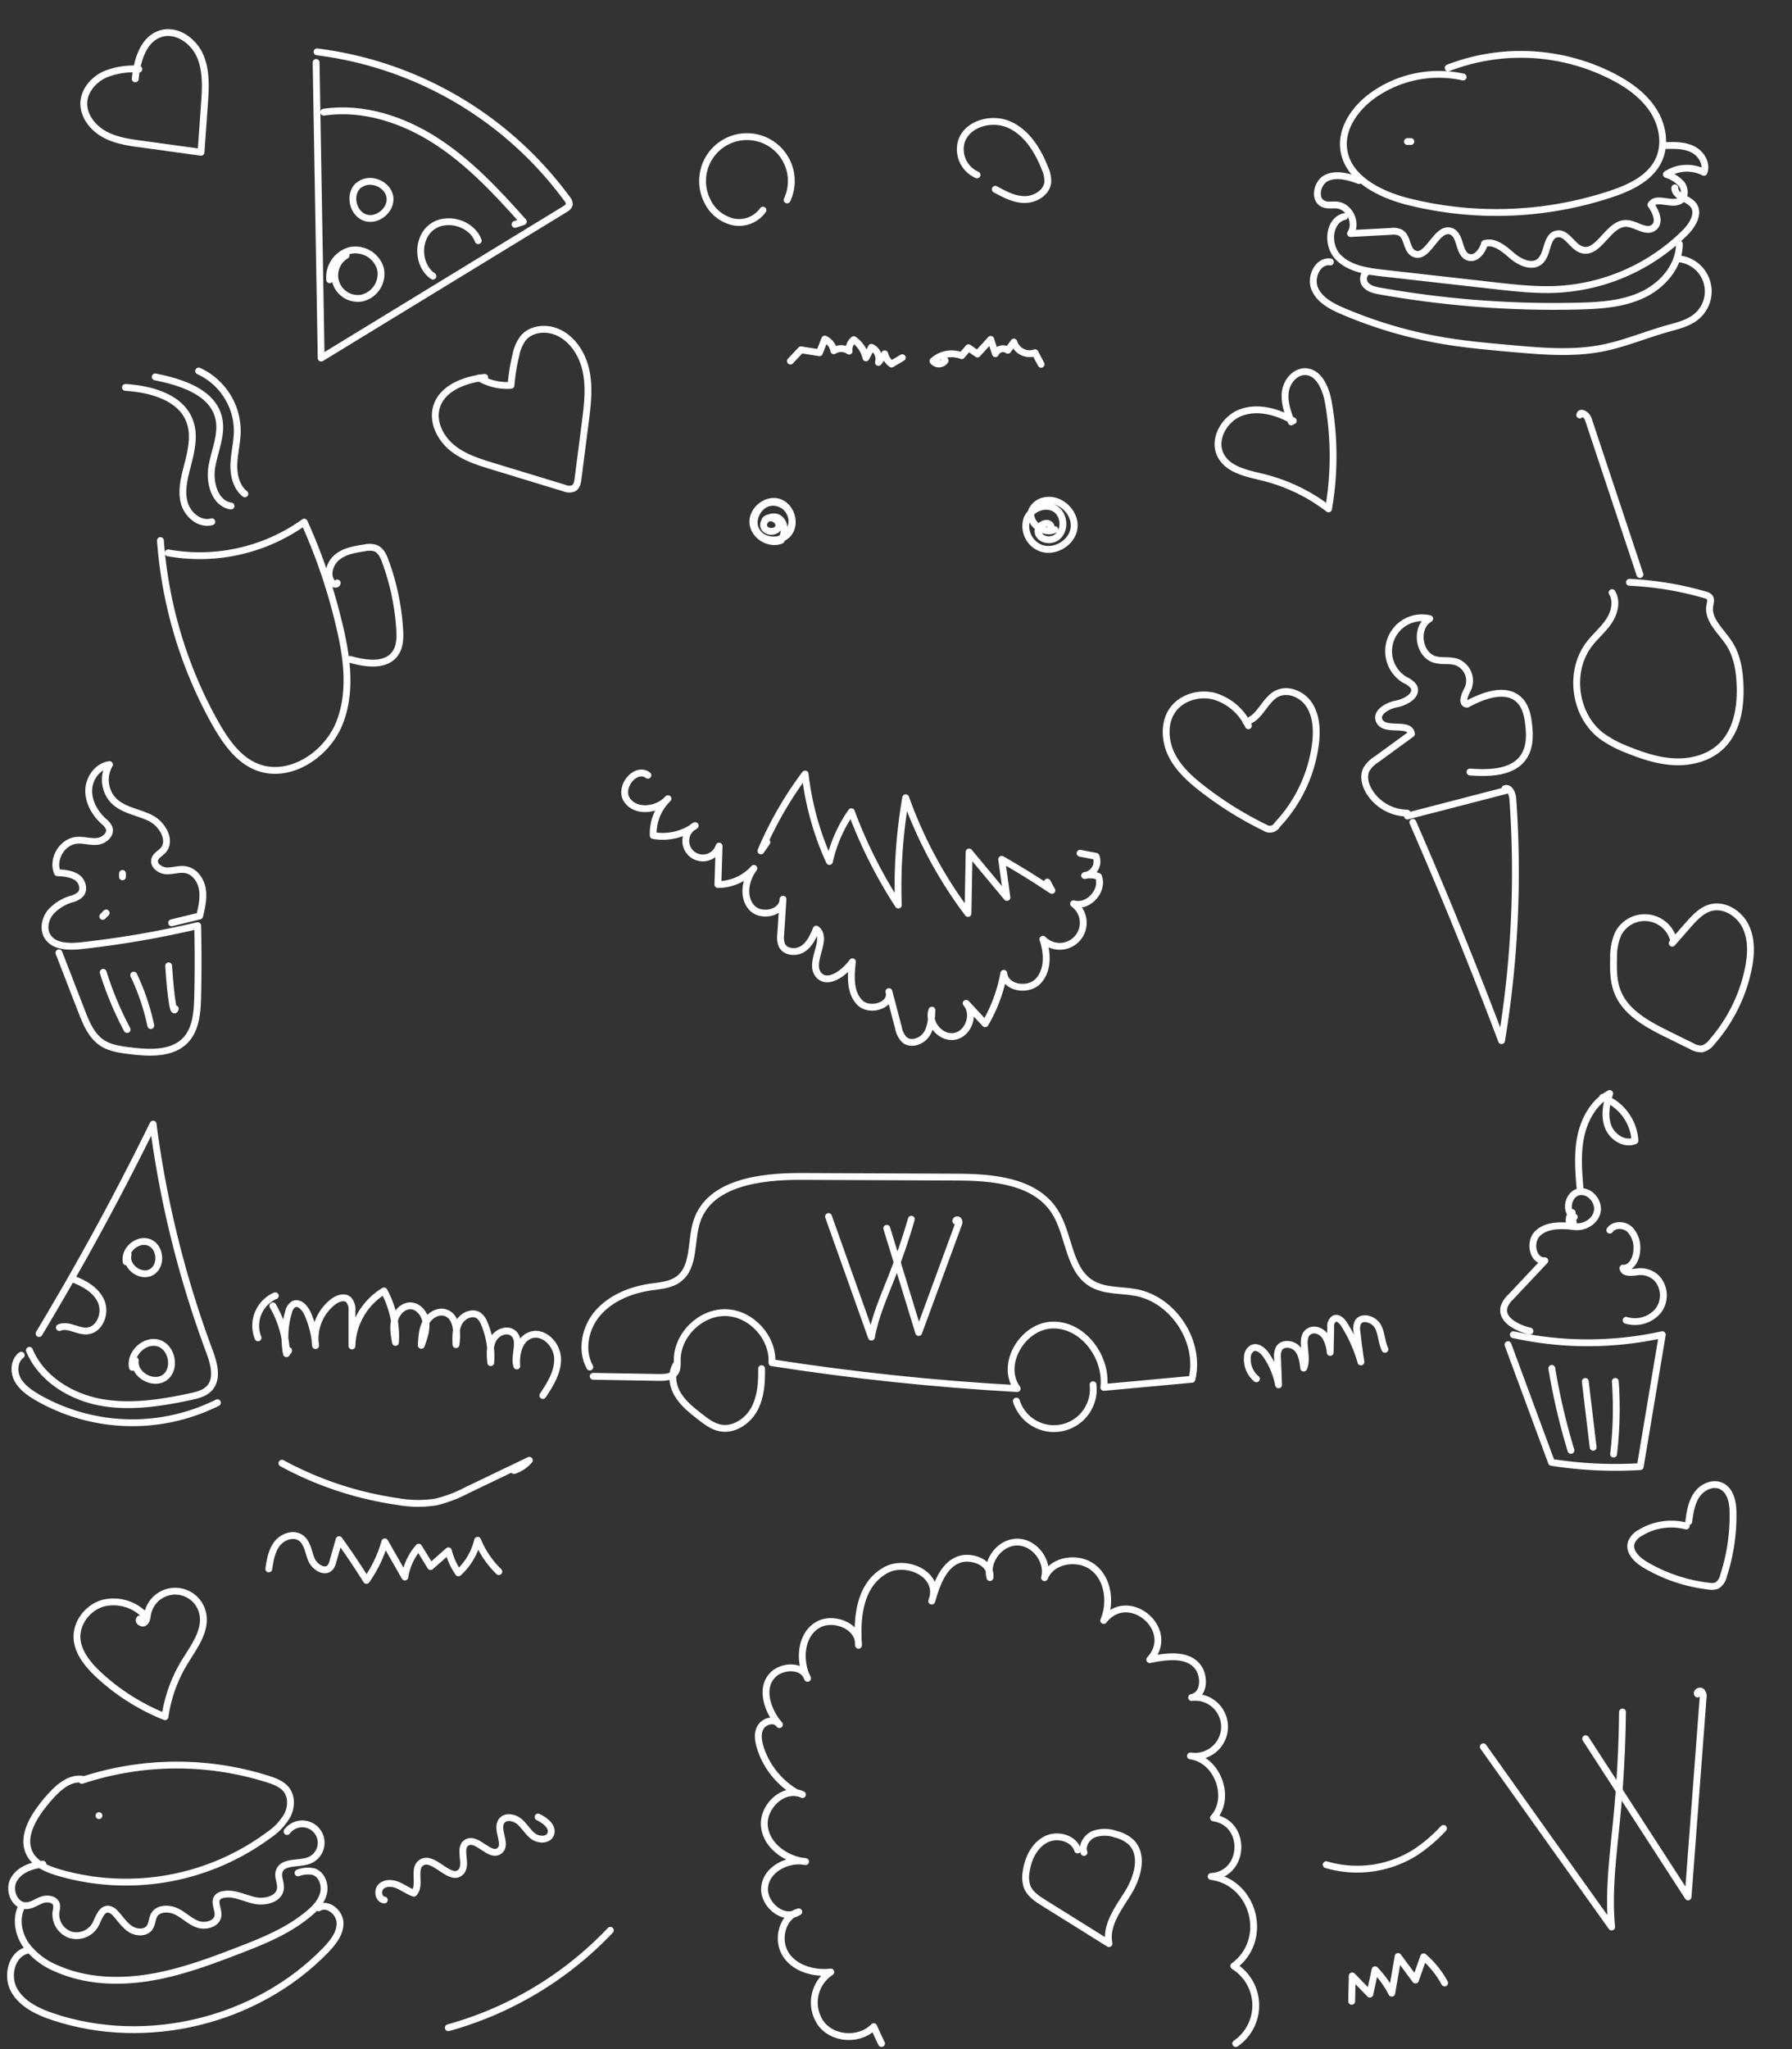 <svg xmlns="http://www.w3.org/2000/svg" viewBox="0 0 525 600"><rect x="0" y="0" width="525" height="600" fill="#333333" stroke="none"/><defs><style>.cls-1,.cls-2{fill:none;}.cls-1{stroke:#fff;stroke-linecap:round;stroke-linejoin:round;stroke-width:2px;}</style></defs><title>wojtek2</title><g id="Warstwa_2" data-name="Warstwa 2"><g id="Warstwa_1-2" data-name="Warstwa 1"><g id="Warstwa_2-2" data-name="Warstwa 2"><g id="Warstwa_1-2-2" data-name="Warstwa 1-2"><path class="cls-1" d="M92.61,18.29l1.48,86.56,71.4-43.59c.57-.35,1.2-.79,1.29-1.45a2.26,2.26,0,0,0-.6-1.52,107.42,107.42,0,0,0-73.29-43.1"/><path class="cls-1" d="M95.8,33.73"/><path class="cls-1" d="M94.84,32.85c11.48-1.71,23.25,2.17,33,8.48s17.75,14.91,25.48,23.57l-2.43.8"/><path class="cls-1" d="M101.38,74.79A6.77,6.77,0,0,0,106,87.28a7.26,7.26,0,0,0,5.46-8.63,7.68,7.68,0,0,0-8.88-5.31,8.16,8.16,0,0,0-6,8.58"/><path class="cls-1" d="M126.83,80.86c-4.58-3.12-4.83-10.86-.47-14.28s11.82-1.31,13.75,3.89"/><path class="cls-1" d="M105.47,54c3.08-2.23,8.21-.06,8.76,3.7s-3.75,7.31-7.34,6-4.74-6.71-2-9.31"/><path class="cls-1" d="M428.65,22.55A33.25,33.25,0,0,0,402,28.08c-4.93,3.61-9,9.29-8.36,15.36.93,8.67,10.46,13.47,18.92,15.6A106.74,106.74,0,0,0,472,56.8c5.57-1.86,11.45-4.6,13.94-9.92,2.17-4.61,1.17-10.27-1.59-14.55s-7-7.36-11.55-9.74a59,59,0,0,0-48.53-2.7"/><path class="cls-1" d="M398.17,52.87c-3.08-1.09-6.54-2.16-9.49-.78s-3.89,6.47-.86,7.66c1.23.49,2.63.15,3.94.3,3.65.41,5.93,5.27,3.9,8.34l11.88-.64a5,5,0,0,1,2.76.38c2.15,1.22,1.69,5,3.89,6.09,4.14,2.12,6.63-8.17,11-6.47,2.92,1.15,2,6.56,5,7.56,2.19.74,4.1-1.75,4.74-4,2.94-.87,5.71,1.54,8,3.52s5.93,3.69,8.23,1.67c2.47-2.17,1.73-7.44,5-8,2.88-.53,4.37,3.65,7.15,4.59,5.08,1.72,7.83-7.86,13.19-7.67,2.8.1,5.78,2.92,8,1.19,2-1.53.62-4.62-.82-6.64,1.56-2.7,6.26.51,8.75-1.38,1.41-1.07,1.27-3.35.19-4.75a10.12,10.12,0,0,0-4.42-2.78,11,11,0,0,1,11-.6c1-2.54-.8-5.49-3.24-6.72s-5.3-1.19-8-1.12"/><path class="cls-1" d="M393.89,63.41c-4.69,1.12-5.25,8.3-1.93,11.79s8.53,4.24,13.33,4.78l32.32,3.65c6.33.71,12.69,1.43,19,1.07A57.32,57.32,0,0,0,493.78,68c2.13-2.15,4.16-5.57,2.29-8-1.59-2-5.52-2.47-5.39-5"/><path class="cls-1" d="M401,79.48c-1.58.26-2,2.62-.94,3.87s2.73,1.61,4.31,1.89a291.29,291.29,0,0,0,58,4.39c6.45-.16,13.09-.58,18.92-3.34S492,77.89,492,71.44"/><path class="cls-1" d="M389.76,76.7c-3.64-.52-6,4.44-4.59,7.81s5,5.23,8.42,6.67a130.22,130.22,0,0,0,29.59,8.63c6.62,1.1,13.32,1.69,20,2.28,8.73.77,17.59,1.53,26.19-.15,6.51-1.27,12.66-3.9,19-5.68,3-.85,6.28-1.57,8.7-3.62a9.59,9.59,0,0,0-5.63-16.89"/><path class="cls-1" d="M412.33,41.44h1"/><path class="cls-1" d="M423.92,45.3"/><path class="cls-1" d="M423.92,34.68"/><path class="cls-1" d="M432.61,42.41"/><path class="cls-1" d="M432.61,55.92"/><path class="cls-1" d="M431.64,32.75"/><path class="cls-1" d="M449,43.37"/><path class="cls-1" d="M438.4,30.82"/><path class="cls-1" d="M440.33,51.1"/><path class="cls-1" d="M451,31.78"/><path class="cls-1" d="M468.34,43.37"/><path class="cls-1" d="M456.75,49.17"/><path class="cls-1" d="M477,38.54"/><path class="cls-1" d="M459.65,29.85"/><path class="cls-1" d="M438.4,25"/><path class="cls-1" d="M408.47,35.65"/><path class="cls-1" d="M49.28,161.89a52.64,52.64,0,0,0,39.85-9,164.26,164.26,0,0,1,9.93,28.79c2.48,9.89,4.16,20.61.37,30.08S84.5,228.4,75.07,224.5c-5.46-2.26-9-7.48-11.94-12.62A128.58,128.58,0,0,1,47,158.28"/><path class="cls-1" d="M98.8,170.7c-.16.65-1.19.34-1.59-.2-1.68-2.25-.54-5.68,1.66-7.42s5.11-2.23,7.89-2.65a6.35,6.35,0,0,1,3.18.05c1.62.61,2.45,2.38,3,4a70.29,70.29,0,0,1,4.15,19.72c.16,2.49.12,5.19-1.35,7.21-2.79,3.82-8.63,2.94-13.19,1.66"/><path class="cls-1" d="M62.06,152.78c-3.47,1-7.08-2-8.06-5.48s-.07-7.18.85-10.68c1.15-4.38,2.32-9.1.72-13.34-2.64-7-11.33-9.37-18.82-9.84"/><path class="cls-1" d="M67.69,148.17c-4.76-.69-6.45-6.88-5.61-11.61s3.11-9.45,2-14.14c-1.76-7.64-10.91-10.52-18.6-12.06"/><path class="cls-1" d="M71.74,144.61c-2.55-2-3.34-5.56-3.22-8.8s1-6.43,1-9.67a19.38,19.38,0,0,0-11.32-17.5"/><path class="cls-1" d="M413.91,240.79q13.82,31.63,26,63.92a301.94,301.94,0,0,0,3.29-70.89c-.1-1.44-1-3.4-2.31-2.89"/><path class="cls-1" d="M412.32,238.94l29-7.51"/><path class="cls-1" d="M412.24,238.08A13.26,13.26,0,0,1,401,231.55c-1.1-1.92-1.67-4.35-.65-6.31a8.93,8.93,0,0,1,2.87-2.85l10.28-7.49c-.44-3.62-7.63-.5-9.35-3.72-1.32-2.47,2.3-4.57,5-5.07s6.37-2.62,5-5.08a5.84,5.84,0,0,0-2.45-1.88,9.79,9.79,0,0,1,7.15-18c-4.43,2.6-3.32,10.67,1.65,12,2.1.55,4.39,0,6.43.78a5.84,5.84,0,0,1,3.17,7.63q-.08.19-.17.37c-.87,1.52-1.86,4.23-.11,4.26,4.87-2.63,11.48-5.06,15.37-1.13,1.79,1.8,2.35,4.46,2.65,7,.38,3.21.4,6.69-1.36,9.41-3.14,4.86-10.07,5-15.83,4.59"/><path class="cls-1" d="M441.8,393.74l12.74,34.46a121.19,121.19,0,0,0,26,1.24L487,390.81a101.34,101.34,0,0,1-43.63,0"/><path class="cls-1" d="M454.63,400.68a186.66,186.66,0,0,0,5.61,24"/><path class="cls-1" d="M464.44,404.51l2.3,19.27"/><path class="cls-1" d="M473.23,404.5a112.17,112.17,0,0,1-.5,21.28"/><path class="cls-1" d="M448.23,389.75c-3.79-.88-8.62-3.34-7.58-7.1a7.28,7.28,0,0,1,1.94-2.87l10-10.62c-3.57.17-4.69-5.52-2.1-8s6.6-2.4,10.16-2.08a1.47,1.47,0,0,0-.77-2.29"/><path class="cls-1" d="M471.63,360.21c1.22-1.78,4.09-1.73,5.72-.33a7.6,7.6,0,0,1,2.2,5.86c0,2.6-1.5,5.77-4.09,5.58.29,1.67,2.74,1.28,4.43,1.07a6.72,6.72,0,0,1,5.58,2,7.43,7.43,0,0,1,.28,9.47,8.91,8.91,0,0,1-9.35,2.74"/><path class="cls-1" d="M460.61,355.07a3.2,3.2,0,0,0-.46,3.87c3.08,1,6.93-.78,7.74-3.92s-2.25-6.74-5.41-6-4.14,5.86-1.26,7.35"/><path class="cls-1" d="M462.94,348.44c-.45-5.21-.89-10.51.17-15.64s3.87-10.14,8.48-12.61c-1,3.15-1.63,6.62-.45,9.71S476,335.32,479,334a14.5,14.5,0,0,0-9.48-12.68"/><path class="cls-1" d="M11.44,390.48q18-29.91,33.41-61.33a301.7,301.7,0,0,0,16.48,66.47c1.34,3.59,2.6,8.08,0,10.89-1.39,1.49-3.51,2-5.51,2.44-8.72,1.86-17.75,3.28-26.51,1.62s-17.31-7-20.69-15.19"/><path class="cls-1" d="M6.22,396.82c-2.08,1.54-2.3,4.73-1.13,7s3.38,3.88,5.6,5.2a55.84,55.84,0,0,0,53,1.71"/><path class="cls-1" d="M17.4,388.72c2.55-1.08,5.34,1.21,8.1,1,3.71-.26,5.62-5.16,4.16-8.58s-5-5.42-8.52-6.7"/><path class="cls-1" d="M39.63,398.35c-.53,4.17,5.24,7.44,8.63,5s2.23-8.79-1.78-10.06-8.54,3-7.7,7.09"/><path class="cls-1" d="M37.53,367.33c-.9,3.5,3.64,6.93,6.81,5.18s2.78-7.31-.56-8.69-7.51,2.12-6.81,5.66"/><path class="cls-1" d="M24.21,521c-4.12-.63-7.61,2.84-10.32,6-3.92,4.58-8,10.93-5,16.12,1.66,2.79,4.93,4.15,8,5.09A70.46,70.46,0,0,0,78.78,537.3a17.69,17.69,0,0,0,5.37-5.68c1.21-2.33,1.39-5.36-.17-7.48-1.27-1.71-3.4-2.52-5.42-3.17a88.66,88.66,0,0,0-54.58.34"/><path class="cls-1" d="M12.56,545.84c-3.35.36-6.94,1.65-8.55,4.62s.23,7.62,3.61,7.55c1.68,0,3.13-1.15,4.72-1.71s3.85-.2,4.22,1.44a5.42,5.42,0,0,1-.16,2,6.38,6.38,0,0,0,4.14,6.77,6.38,6.38,0,0,0,7.39-2.91c1-1.9,1.78-4.82,3.93-4.56a3.37,3.37,0,0,1,1.91,1.18c1.47,1.54,2.62,3.43,4.39,4.6s4.54,1.3,5.72-.46c.72-1.07.64-2.51,1.29-3.63,1.23-2.11,4.4-2.06,6.58-1s4,3,6.28,3.75,5.56-.16,5.83-2.59c.2-1.82-1.3-3.93-.11-5.32a2.76,2.76,0,0,1,1.53-.8c3.1-.7,6.17,1,9.27,1.7s7.32-.38,7.62-3.54c.16-1.66-.88-3.34-.39-4.93,1-3.1,5.58-2.09,8.63-3.19a5.54,5.54,0,1,0-6.31-8.52"/><path class="cls-1" d="M6.11,558.73c-1.5,3.48-.66,7.68,1.5,10.8a20.94,20.94,0,0,0,8.92,6.84c8.35,3.73,17.88,4.15,26.91,2.73s17.68-4.61,26.21-7.89c7.31-2.81,14.74-5.79,20.74-10.82,2-1.63,3.81-3.6,4.4-6.07s-.51-5.5-2.93-6.28a8,8,0,0,0-4.55.37"/><path class="cls-1" d="M8,571.07c-4.63,1.06-6.18,7.51-3.87,11.66s7,6.34,11.5,7.84c27.37,9.1,59.64,1.21,79.73-19.5,2.17-2.24,4.33-4.92,4.27-8S96,557,93.34,558.64"/><path class="cls-1" d="M29,531.64h0"/><path class="cls-1" d="M42.57,535.51"/><path class="cls-1" d="M31.94,544.2"/><path class="cls-1" d="M35.81,529.71"/><path class="cls-1" d="M55.12,532.61"/><path class="cls-1" d="M50.29,544.2"/><path class="cls-1" d="M46.43,525.85"/><path class="cls-1" d="M65.74,527.78"/><path class="cls-1" d="M74.43,533.57"/><path class="cls-1" d="M56.09,541.3"/><path class="cls-1" d="M19.39,541.3"/><path class="cls-1" d="M315.71,541.7c-1.17-3.6-6.14-4.83-9.47-3s-5.08,5.63-5.61,9.38a8.75,8.75,0,0,0,.27,4.33c.84,2.2,3,3.6,5,4.85l19,11.85c-1.07-5.32,2.7-10.23,5.57-14.84s4.74-11.27.76-15a10.45,10.45,0,0,0-4.35-2.19,9.79,9.79,0,0,0-6.5,0c-2,.88-3.53,3.25-2.8,5.34"/><path class="cls-1" d="M82.6,428.45a101.13,101.13,0,0,0,34.07,11.24,32.94,32.94,0,0,0,11.19.08,39.31,39.31,0,0,0,8.94-3.42l18.28-8.76a10.13,10.13,0,0,1-4.49,3"/><path class="cls-1" d="M78.75,459.39c.39-2.6.84-5.33,2.45-7.4s4.8-3.18,6.94-1.66c1.95,1.39,2.18,4.12,3.1,6.32s3.94,4.1,5.51,2.3a4.34,4.34,0,0,0,.78-1.72l1.82-6.39q4.19,5.8,8,11.91a36.76,36.76,0,0,0,5.39-11.27l5.87,10.28a17.39,17.39,0,0,1,4.05-8.73l3.49,5.67,5.22-4.59a20,20,0,0,0,2.93,6.43,18.77,18.77,0,0,0,5.63-9.52,27.23,27.23,0,0,0,6.21,9.16"/><path class="cls-1" d="M396,586l.16-7.43,5.17,5.33,1.52-7.13a28.28,28.28,0,0,1,4.89,6.86l1.86-10.74,5.09,6.88,2.39-6.79a27.46,27.46,0,0,1,6.16,7.66"/><path class="cls-1" d="M388.54,546a32,32,0,0,0,26.1-3.59,44,44,0,0,0,7.83-6.59l.43-.44"/><path class="cls-1" d="M131.35,593.74a103.55,103.55,0,0,0,47.46-28.52"/><path class="cls-1" d="M142,110.49c-5.84.69-12.49,3.1-14.13,8.74-1.25,4.31,1.09,9,4.57,11.86s7.89,4.21,12.19,5.52l20.69,6.3A3.57,3.57,0,0,0,168,143c1-.53,1.21-1.78,1.35-2.87l2.1-16.35c.66-5.11,1.31-10.35.19-15.39s-4.38-9.91-9.29-11.5c-3.14-1-7-.41-9.07,2.12a12,12,0,0,0-2.14,4.95,56.1,56.1,0,0,0-1.43,8.88,16.55,16.55,0,0,1-9.37-2.19"/><path class="cls-1" d="M40.68,20.25a21.69,21.69,0,0,0-10.11,1.63c-3.11,1.49-5.7,4.43-6,7.86-.31,3.91,2.44,7.55,5.85,9.48s7.4,2.5,11.29,3l17.18,2.37,1-14c.35-4.82.65-9.87-1.3-14.29S51.68,8.42,47.07,9.87c-5.12,1.61-6.9,7.87-7.45,13.21"/><path class="cls-1" d="M378.88,123.23c-4.6-2.64-10.22-4.26-15.21-2.47s-8.51,8-6,12.66c2.28,4.26,7.8,5.22,12.49,6.38a51.78,51.78,0,0,1,19.07,9.2,90.77,90.77,0,0,0-.07-31.23c-.71-4-2.74-8.89-6.82-8.95-3,0-5.39,2.93-5.78,5.92s.69,6,1.74,8.8"/><path class="cls-1" d="M17.27,279l6.63,17.1c1.35,3.48,2.87,7.19,6,9.26,2.35,1.56,5.26,1.94,8,2.29,5.79.71,12.52,1.11,16.52-3.14,3-3.24,3.38-8.1,3.49-12.54q.25-10.46,0-20.93a283.26,283.26,0,0,1-34.14,5.87c-3.6.39-8,.34-9.87-2.75-1.29-2.14-.71-5,.85-7a13.36,13.36,0,0,1,6.26-3.93,5.73,5.73,0,0,0,2.59-1.38c1.28-1.47.46-4-1.15-5s-3.67-1.22-5.62-1.31c-1.7-3.94,1.37-9.1,5.64-9.49,2-.18,4,.53,6,.32s4.15-2,3.5-3.92a5.15,5.15,0,0,0-1.58-1.94c-2.57-2.37-4.49-5.67-4.4-9.16s2.62-7,6.08-7.47a8.86,8.86,0,0,0,1.31,10.65c2.84,2.77,7.14,3.25,10.68,5s6.36,6.68,3.64,9.56c-.8.84-2,1.4-2.34,2.51-.56,1.78,1.58,3.34,3.45,3.4s3.74-.67,5.58-.34c2.62.47,4.44,3,4.89,5.66s-.17,5.29-.78,7.88l-8.21,2"/><path class="cls-1" d="M30.24,284.71a96.7,96.7,0,0,0,7,16.75"/><path class="cls-1" d="M39.18,285.53a66.52,66.52,0,0,1,5,14.77"/><path class="cls-1" d="M49.41,282.82c.17,3.22,1.18,15.15,1.93,12.55"/><path class="cls-1" d="M34.93,268.33"/><path class="cls-1" d="M43.62,261.57"/><path class="cls-1" d="M32,251.92"/><path class="cls-1" d="M35.89,256.75v-1"/><path class="cls-1" d="M30.1,268.33l1-1"/><path class="cls-1" d="M365.74,212.51a16.08,16.08,0,0,0-10-8.64c-4.4-1.14-9.53.32-12.17,4s-2.38,9.07-.3,13.21,5.66,7.31,9.33,10.13a105.21,105.21,0,0,0,18,11.15,2.48,2.48,0,0,0,3.45-.62l.14-.23a42.23,42.23,0,0,0,11.32-24.78c.31-3.59,0-7.43-2-10.43s-6.13-4.8-9.37-3.2c-3.73,1.85-5,7.31-9.12,8.23"/><path class="cls-1" d="M43,473.62a12.71,12.71,0,0,0-12.7-4.22c-4.54,1.24-8.08,5.79-7.73,10.48.3,4,3.11,7.41,6,10.19a62.55,62.55,0,0,0,19.77,12.6A42.22,42.22,0,0,1,54,486.82c2.77-4.55,6.58-9.39,5.35-14.57a8.24,8.24,0,0,0-16.14.53c-.14.85-.22,1.84-.92,2.33s-2-.46-1.35-1.06"/><path class="cls-1" d="M222.42,148.8a5.56,5.56,0,1,0,3.75-1.71c-3.77.18-6.44,5-4.64,8.28s7.21,3.73,9.52.75.6-8.09-3-9.12-7.75,2.36-7.47,6.12,4.78,6.52,8.28,5.09c1.13-1.94,1.3-4.71-.36-6.21s-5.11-.24-4.76,2c.32,2,3.89,2.17,4.38.18s-2.75-3.51-4-1.86"/><path class="cls-1" d="M307.86,153.92c-1.09-1.75-4.28.18-3.68,2.16s3.42,2.49,5.17,1.39c2.87-1.8,2.65-6.73-.23-8.5s-7.16-.07-8.31,3.12a6.9,6.9,0,0,0,3.94,8.32c4.09,1.66,9.35-1.41,9.91-5.79s-3.76-8.67-8.13-8.09a5.3,5.3,0,0,0-4.19,2.81c-1.57,3.47,3.24,7.33,6.68,5.72"/><path class="cls-1" d="M494,446.83a17.39,17.39,0,0,0-13.46,2,5.67,5.67,0,0,0-2.63,2.87c-.84,2.67,1.75,5.11,4.16,6.53a47.3,47.3,0,0,0,18.61,6.22,4.32,4.32,0,0,0,2.33-.19,4.39,4.39,0,0,0,1.92-2.84A56.66,56.66,0,0,0,507.72,443c0-3-.69-6.55-3.41-7.86-2.49-1.2-5.62.26-7.19,2.54s-2,5.13-2.37,7.87"/><path class="cls-1" d="M189.82,227c-3.66-2.72-8.73,3.66-6.06,7.35s8.87,2.91,11.93-.48a14.3,14.3,0,0,0-4.32,10.78,16,16,0,0,0,12.3-2.9,5,5,0,1,0,7,6L210.32,259a14.25,14.25,0,0,0,10.54-4.72c-2.5,3.27-3.4,8.26-.72,11.38s9.19,1.76,9.25-2.35l-.66,10.26a6.27,6.27,0,0,0,.36,3.24c1.06,2.1,4.21,2.28,6.16,1s3-3.6,3.89-5.76c3.73,2.86-2.31,9.6.59,13.29,2.57,3.27,7.6-.32,10-3.72-.48,4.15-.77,8.9,2.12,11.9s9.72.85,8.58-3.17l2.78,10.55a6.71,6.71,0,0,0,1.75,3.54c1.89,1.61,5,.55,6.42-1.5s1.54-4.68,1.64-7.16c-1.31,3.9,2.72,8.47,6.76,7.65s6-6.59,3.26-9.67l5.58,6A45.49,45.49,0,0,0,294.09,285c.39,4.31,7.09,5.43,10.06,2.28s2.77-8.17,1.38-12.27a6.89,6.89,0,1,0,9-10.37c4.28,1.21,8.87-3.81,7.29-8a6.84,6.84,0,0,0-4.06-.27,4.17,4.17,0,0,0,3.34-5.63l-4.67-.9"/><path class="cls-1" d="M258.26,598.36c-.8-1.62-1.55-3.28-2.28-4.93-4.12,4.22-12,3.79-15.51-1a10.65,10.65,0,0,1,2.94-15c-5.09.6-11.44-1.16-13.76-6.19-1.86-4-.32-10.14,4.36-11.44-4.6,3-10.49-2.37-10-7.19.56-5.47,7.06-8.5,12-7.51-5.65-.49-11.95-4.86-12.1-11-.14-5.36,5.78-11.07,11.19-8.63"/><path class="cls-1" d="M233,524.73a23.51,23.51,0,0,1-9.91-12c-.8-2.22-1.62-5.35.06-7.41,1.22-1.5,3.93-2.11,5.19-.33-3.25-3.69-6-10.69-1.75-14.72,2.67-2.51,8.55-2.92,10,1.16-2.61-5-2.2-13.18,3.55-15.93,4.4-2.09,11.68.72,11.37,6.25-.53-8,.21-17.93,8.24-22.12,5.89-3.08,16.16,1.4,13.22,9.19,1.34-4.51,3.29-10.78,8.39-12.29,3.49-1,9.2,1,8.66,5.4-1.27-4.89,2.94-10.4,8-10.39s9.27,5.53,8,10.42c2-5,8.93-6.2,13.27-3.64,5.39,3.19,6.35,10.81,4.06,16.18,7.27-9.34,21.54,2.75,13.49,11.46,4.44-.89,11.2-2.06,14.26,2.35,1.81,2.62,1.87,7.94-2,8.74a8.63,8.63,0,1,1-.21,17.11h-.13c7.9,1,12.08,12.23,6.75,18.14,9.92,1.45,9.36,16.55-.68,17.15,12.71,1.73,17,18.66,6.63,26.23a13.55,13.55,0,0,1,.58,22.69"/><path class="cls-1" d="M75.6,391.74a9.57,9.57,0,0,1,5.06-12.33"/><path class="cls-1" d="M84.56,395.43c.08.47-.9.44-.79,0"/><path class="cls-1" d="M79.94,382.38a29.41,29.41,0,0,1,4,14,25.72,25.72,0,0,1,.62-12.26,3.42,3.42,0,0,1,1.44-2.2c1.63-.85,3.34,1,4.09,2.7A27.34,27.34,0,0,1,92.45,394a13.75,13.75,0,0,1,5.11-12.8c1.32-1,3.3-1.74,4.55-.64a4.32,4.32,0,0,1,1,3.32v10.23a19.44,19.44,0,0,1,9.4-16.11,27.73,27.73,0,0,1,3.35,15.07c-.4-2.22-.8-4.53-.2-6.7s2.53-4.15,4.78-4,4.05,2.45,4.32,4.76-.54,4.61-1.33,6.8c.1-2.28.22-4.66,1.3-6.67s3.44-3.54,5.64-2.92c3.49,1,3.72,5.8,3.22,9.4-.1-2.28-.16-4.71,1-6.68s4-3.14,5.79-1.75a5.41,5.41,0,0,1,1.52,2.27A24.71,24.71,0,0,1,143.77,399c-.21-2.33-.39-4.82.74-6.88s4.12-3.23,5.89-1.7c2.51,2.17.06,6.37,1,9.55-.29-3.51.65-7.77,4-9,3.78-1.39,7.76,2.63,7.95,6.65s-2.11,7.68-4.31,11"/><path class="cls-1" d="M368.09,403.74a7.44,7.44,0,0,1-2.64-6.42,3.09,3.09,0,0,1,1.4-2.53c1.51-.77,3.2.68,4.15,2.08a23.33,23.33,0,0,1,3.58,8.63l-.3-7.87a5,5,0,0,1,.43-2.77c1-1.76,3.91-1.47,5.3,0s1.69,3.7,1.93,5.74c1.61-3.56-1.64-9.26,1.9-10.91,1.52-.71,3.41.18,4.37,1.55a10.93,10.93,0,0,1,1.5,4.76l.15-7.37a2.64,2.64,0,0,1,1-2.47c1.1-.56,2.27.59,2.93,1.63a41.74,41.74,0,0,1,4.91,11q-.68-4.43-1.16-8.88a4.53,4.53,0,0,1,.26-2.65c1.14-2.11,4.62-1,5.8,1s1.12,4.67,2.15,6.84"/><path class="cls-1" d="M112.6,556.34c-1.73-.12-2.19-2.83-.9-4s3.31-1,4.91-.31,3,1.77,4.64,2.32c2.21-2.28-.45-7.08,2.15-8.9,3.52-2.47,8.38,5.71,11.53,2.77,2.27-2.12-.84-7,1.77-8.66,3-1.93,6.77,4.53,9.6,2.39,2.46-1.86-1.18-6.29.67-8.76,1.17-1.56,3.73-1.07,5.21.2s2.44,3.09,4,4.26,4.25,1.3,5.1-.46c1-2.12-1.51-4.15-3.64-5.15"/><path class="cls-1" d="M224.67,246.63l-1.75,2.52a107.2,107.2,0,0,1,12.95-22.51A84.72,84.72,0,0,0,243,252.25a40.82,40.82,0,0,1,6.42-14.56A138.37,138.37,0,0,0,263.18,265a152.72,152.72,0,0,1,2.16-31.4,127.39,127.39,0,0,0,18.25,33.87l.33-18L295,262.79l-1.54-11.17q7.52,4.28,14.71,9.11l-1.34-2.44"/><path class="cls-1" d="M286.24,51.21a8.18,8.18,0,0,1-4.58-9.77c1.74-5.34,9-7.23,14.11-4.9s8.31,7.53,10.36,12.76a8.73,8.73,0,0,1,.83,4.13c-.36,3-3.69,5-6.76,5s-5.91-1.54-8.61-3"/><path class="cls-1" d="M230.6,58.53a13,13,0,1,0-23.32.44,11.15,11.15,0,0,0,7.53,6,8.61,8.61,0,0,0,8.71-3.43"/><path class="cls-1" d="M264.34,104.74l-3.15,1.86a5.18,5.18,0,0,1-2-3l-1.83,2.52a3.77,3.77,0,0,0-2.06-4.42l-1.59,3.09a9.06,9.06,0,0,0-3.59-5.34,3.77,3.77,0,0,0-1.36,3.37,4,4,0,0,0-4.48-.12,4.61,4.61,0,0,0-2.66-3.41l-1.55,4-5.41-.86-3.09,3.3"/><path class="cls-1" d="M276.9,105.62a2.21,2.21,0,0,1-3.57.1,8.11,8.11,0,0,1,8.41-1.57l2-2.33,2.62,1.84,3.89-4.29,1.37,4.19a2.43,2.43,0,0,1,3.64-1l1.78-2.4a4.8,4.8,0,0,0,6,3.19l.19-.06,1.78,3.38"/><path class="cls-1" d="M172.79,400.29c-2.78-5.06-1.31-11.73,2.51-16s9.54-6.58,15.25-7.42c2.82-.42,5.84-.58,8.15-2.26,5-3.62,3.53-11.31,5.5-17.14,3.76-11.12,18.42-13,30.16-13l45.47.2c10.76,0,23.38,1,29.19,10.11,4.35,6.78,3.91,17,10.84,21.08,3.81,2.27,8.59,1.78,13,2.62,11,2.13,19,14.45,16.34,25.39l-25.81,2.38c1-8.78-5.91-18.25-14.75-18.27S292.8,399.46,298,406.59q-36.08-2-71.85-7.57c.42-7.38-6.05-14.45-13.44-14.67s-14.28,6.44-14.3,13.84c0,1.23.13,2.57-.55,3.6-1,1.44-3,1.56-4.72,1.54L173.79,403"/><path class="cls-1" d="M297.76,410.25a11.54,11.54,0,0,0,22.47-4.78"/><path class="cls-1" d="M480.45,168.23l-15.16-45.59c-.4-1.19-2.28-2.36-2.47-1.12"/><path class="cls-1" d="M490.31,275.27a8.74,8.74,0,0,0-16.25-1.82,16.71,16.71,0,0,0-1.33,7.18c-.09,3.27-.07,6.62,1.1,9.67,2.39,6.21,8.86,9.67,14.83,12.61l6.93,3.41a5.39,5.39,0,0,0,3.06.8,5.12,5.12,0,0,0,2.87-2,46.88,46.88,0,0,0,10.63-21.2c.88-4.17,1.14-8.68-.67-12.53s-6.23-6.72-10.33-5.6c-2.72.74-4.74,3-6.6,5.09l-4.64,5.3"/><path class="cls-1" d="M198.22,399.38c-1.75,2.59-1.29,6.18.3,8.87s4.11,4.67,6.57,6.59c1.77,1.38,3.61,2.79,5.8,3.25,4,.85,8.09-1.85,10.06-5.42s2.24-7.83,2.17-11.91"/><path class="cls-1" d="M434.56,511.48q18.77,26.41,37.6,52.77c-1-10.44.43-20.94,1.46-31.39s1.61-21,1.72-31.56"/><path class="cls-1" d="M464.55,509.12l30,46.31,4.4-58.26a2.13,2.13,0,0,0-.45-1.86c-.51-.42-1.54.17-1.17.72"/><path class="cls-1" d="M242.73,356.22q6.27,17.66,12.57,35.31c1.07-6,3.55-11.59,5.78-17.23S265.3,362.86,267,357"/><path class="cls-1" d="M259.8,359.66l9.35,30.51,11.66-31.72a1.23,1.23,0,0,0,0-1.1c-.22-.32-.89-.15-.77.22"/><path class="cls-1" d="M477.37,170.51a94.65,94.65,0,0,1,22.25,3.7,2.36,2.36,0,0,1,1.21.64c.56.67.23,1.66.09,2.52-.71,4.18,3.33,7.41,5.65,11s3,7.68,3.19,11.8c.34,6.62-.77,13.89-5.61,18.43-3.52,3.3-8.55,4.63-13.37,4.46s-9.49-1.72-14-3.54a32.61,32.61,0,0,1-7.67-4.1c-7.93-6.11-9.6-18.87-3.51-26.81,1.8-2.35,4.13-4.27,5.77-6.73s2.46-5.82.92-8.35"/><rect class="cls-2" width="525" height="600"/></g></g></g></g></svg>